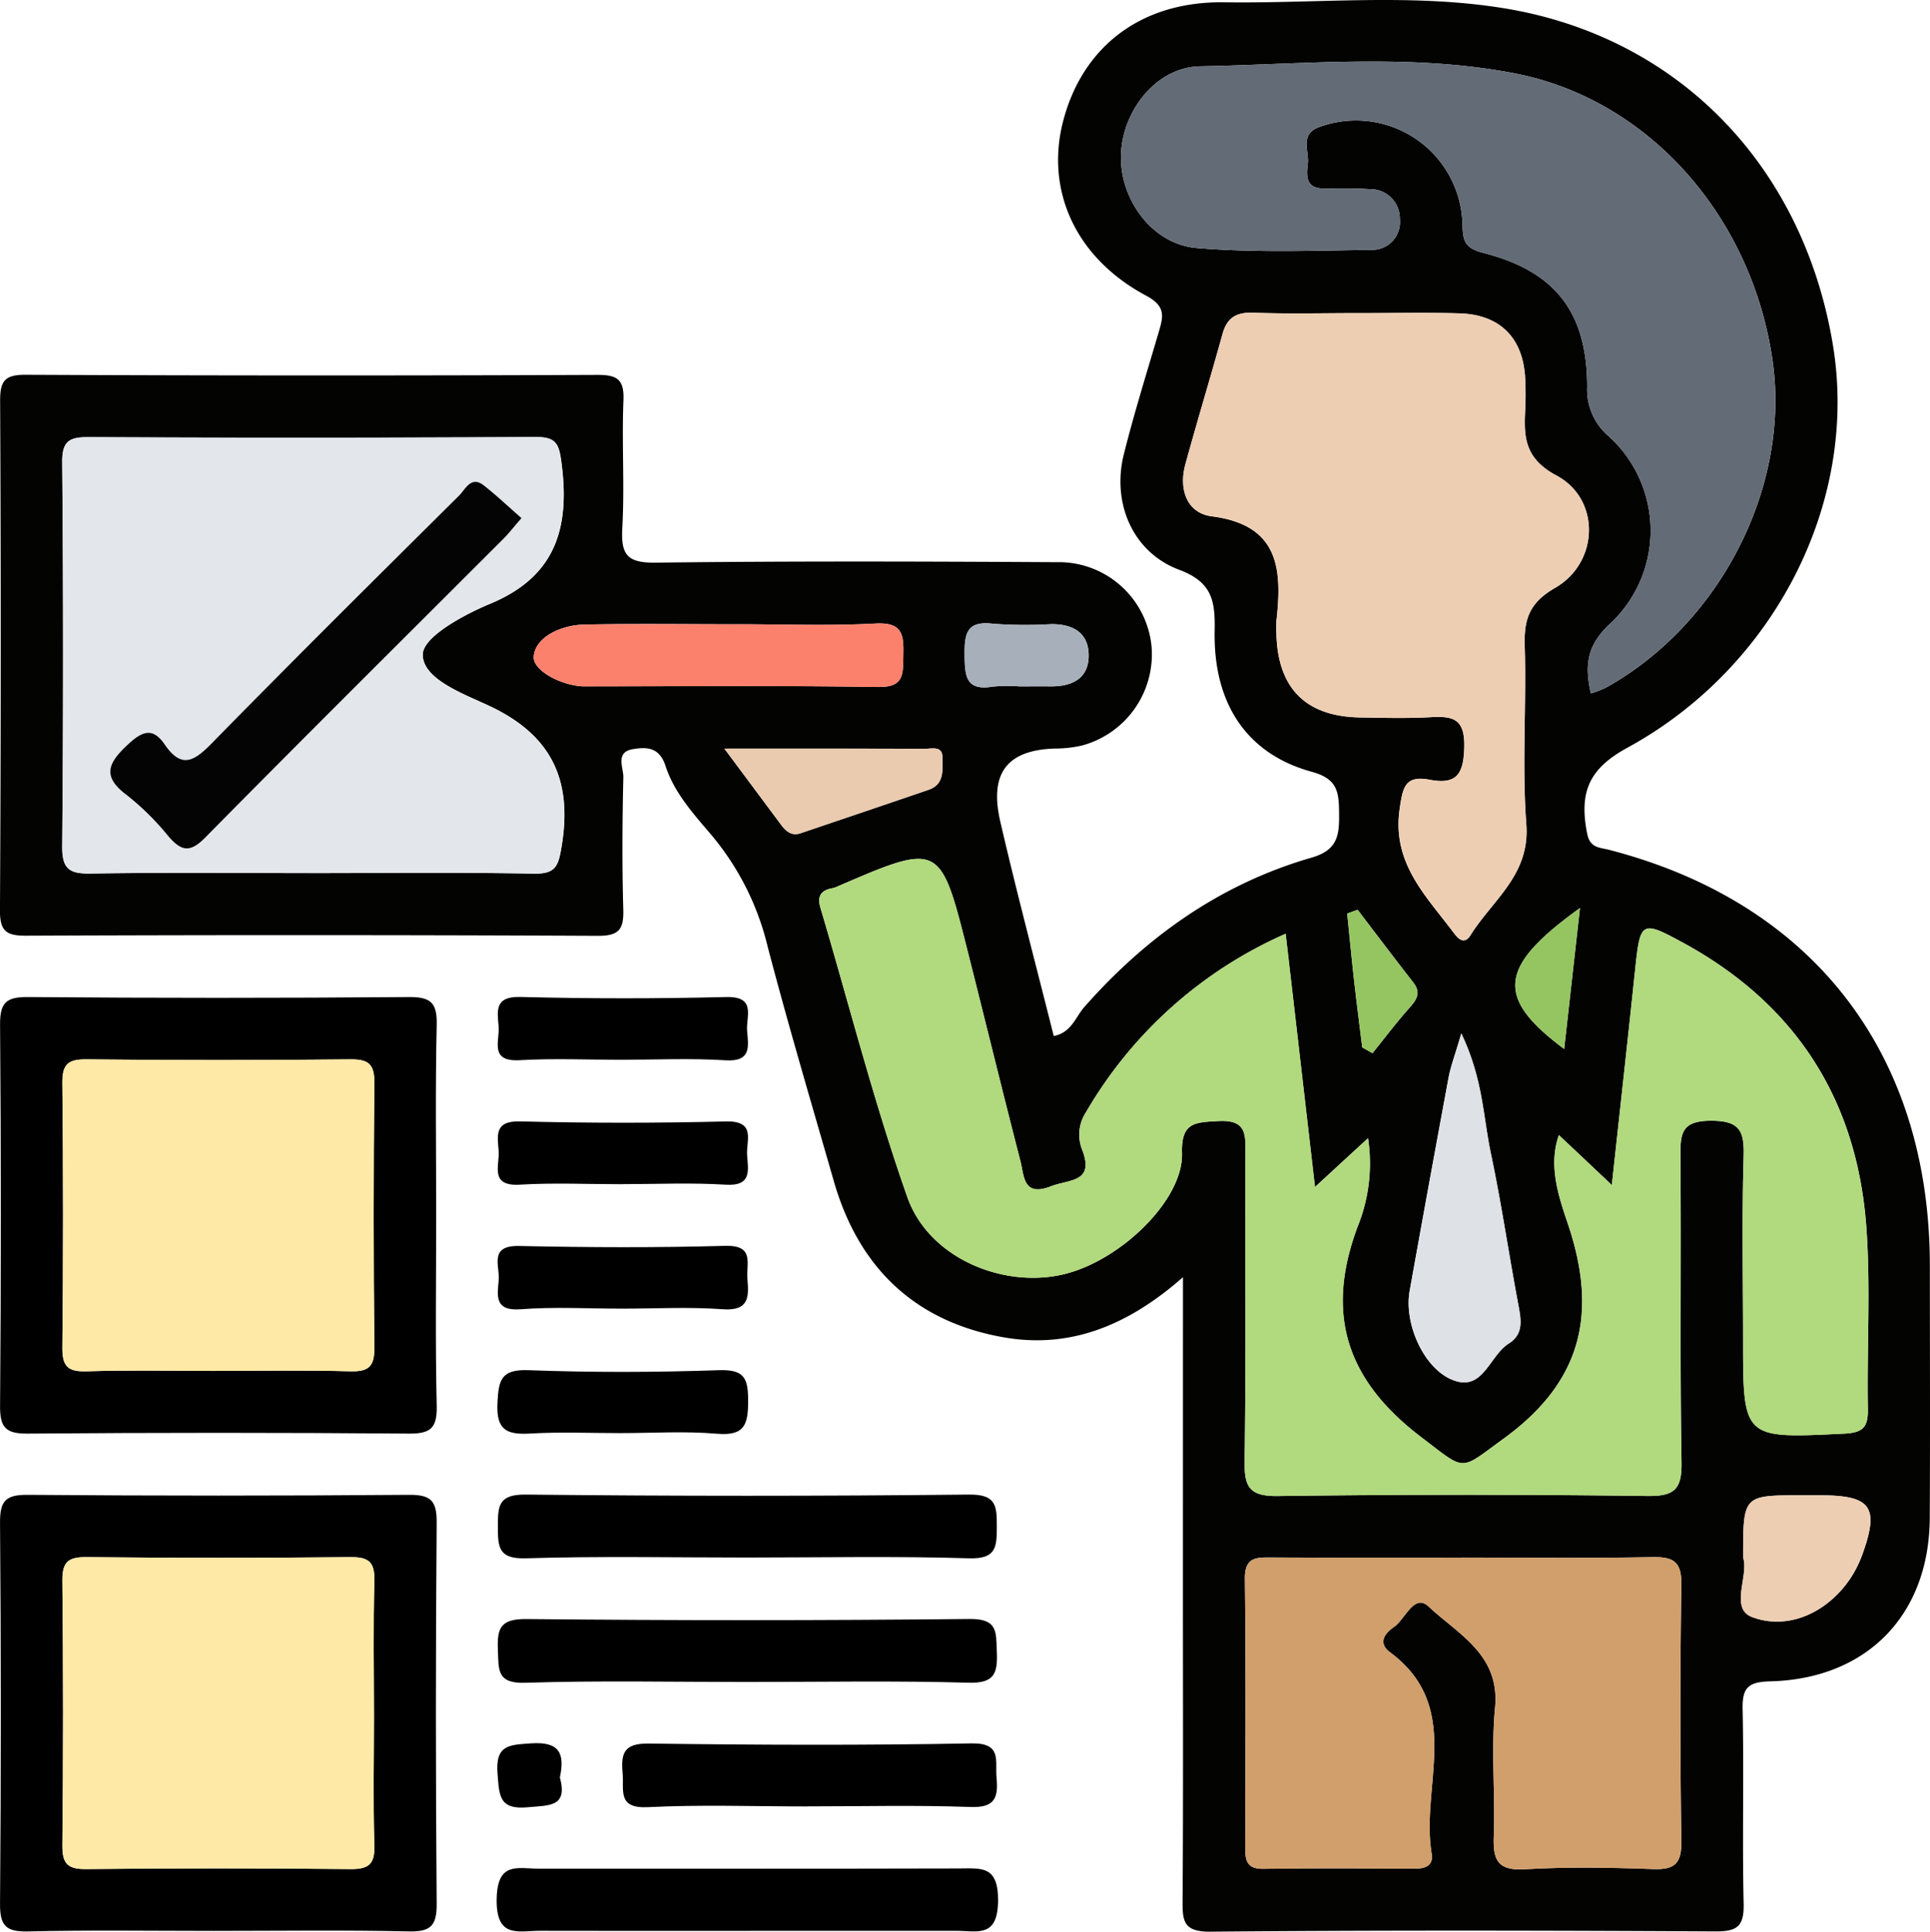 <svg xmlns="http://www.w3.org/2000/svg" xmlns:xlink="http://www.w3.org/1999/xlink" width="208.784" height="209" viewBox="0 0 208.784 209">
  <defs>
    <clipPath id="clip-path">
      <rect id="Rectángulo_350823" data-name="Rectángulo 350823" width="208.784" height="209" fill="none"/>
    </clipPath>
  </defs>
  <g id="Grupo_1018160" data-name="Grupo 1018160" clip-path="url(#clip-path)">
    <path id="Trazado_720320" data-name="Trazado 720320" d="M127.971,138.189c-5.936,5.224-12.2,7.759-19.37,6.507-9.591-1.676-15.7-7.514-18.391-16.869-2.435-8.465-4.938-16.913-7.173-25.432a29.488,29.488,0,0,0-5.921-11.865C75.14,88.187,72.964,85.851,72,82.887c-.669-2.068-2.037-2.078-3.534-1.832-1.94.32-1.01,2.005-1.034,3.037-.112,4.766-.141,9.539-.007,14.3.059,2.094-.405,2.873-2.724,2.862q-30.923-.145-61.848-.015c-2.094.007-2.87-.413-2.857-2.726Q.152,70.958.014,43.4c-.008-2.1.426-2.862,2.731-2.852q30.923.143,61.848.013c2.108-.008,2.944.428,2.85,2.737-.189,4.62.134,9.264-.125,13.878-.163,2.91.606,3.74,3.619,3.7,14.443-.175,28.89-.131,43.335-.049a10.08,10.08,0,0,1,10.3,9.115,10.216,10.216,0,0,1-7.585,10.735,13.356,13.356,0,0,1-2.91.312c-5.108.173-7.085,2.642-5.864,7.918,1.79,7.73,3.827,15.4,5.78,23.185,1.91-.365,2.355-2.05,3.3-3.128,6.728-7.636,14.763-13.329,24.575-16.168,2.9-.84,3.018-2.472,2.991-4.865-.024-2.272-.184-3.67-2.951-4.427-7.007-1.918-10.66-7.343-10.509-15.252.061-3.185-.23-5.255-3.827-6.6-5.043-1.887-7.31-7.234-6-12.489,1.118-4.474,2.5-8.884,3.8-13.311.493-1.671.723-2.737-1.4-3.873-7.625-4.079-10.906-11.39-8.961-18.885C117.128,4.991,123.5.122,132.44.249c10.082.144,20.228-.986,30.237.641,18.89,3.07,32.389,17.06,35.6,36.415,2.821,17.013-6.3,34.907-22.237,43.6-4.149,2.265-5.231,4.794-4.343,9.29.312,1.58,1.321,1.481,2.387,1.758,22.053,5.706,34.67,22.072,34.683,44.961.005,9.116.042,18.232-.01,27.348-.06,10.437-6.762,17.381-17.244,17.654-2.374.061-3.051.647-3,3.021.156,7.008-.046,14.026.112,21.034.054,2.4-.655,3.011-3.018,3-18.231-.1-36.465-.135-54.7.028-2.982.027-2.99-1.271-2.975-3.468.074-11.079.034-22.158.034-33.238Zm40.619-15.4-.234.117.3-.152c-1.224,3.4-.008,6.8.987,9.771,3.2,9.567,1.509,16.963-6.984,23.13-4.845,3.517-3.974,3.6-8.9-.144-8.047-6.12-10.454-13.227-6.918-22.743a18.227,18.227,0,0,0,1.144-9.615c-2.079,1.912-3.683,3.388-5.737,5.279-1.089-9.4-2.111-18.223-3.174-27.4a46.7,46.7,0,0,0-21.616,19.342,4.392,4.392,0,0,0-.4,4.008c1.395,3.581-1.388,3.2-3.381,3.974-3.019,1.174-2.881-1.121-3.285-2.69-1.955-7.583-3.807-15.193-5.729-22.786C101.7,91.118,101.686,91.122,90.392,96a2,2,0,0,1-.405.11c-1.213.239-1.6.889-1.232,2.114,3.1,10.452,5.784,21.053,9.408,31.321,2.281,6.462,10.126,9.811,16.68,8.376,6.216-1.36,13.178-8.042,13.024-13.152-.1-3.352,1.393-3.337,3.935-3.477,3.086-.169,2.937,1.481,2.927,3.585-.047,11.073.076,22.147-.089,33.218-.043,2.847.561,3.807,3.618,3.766q19.97-.27,39.945-.005c2.938.036,3.755-.707,3.7-3.681-.187-11.07-.017-22.146-.119-33.218-.023-2.47.249-3.687,3.286-3.7,3.139-.011,3.635,1.1,3.554,3.87-.193,6.582-.062,13.174-.062,19.762,0,10.826,0,10.758,10.955,10.22,2.067-.1,2.579-.741,2.545-2.683-.116-6.586.312-13.2-.174-19.757-1.016-13.709-7.657-24.049-19.81-30.666-4.545-2.474-4.644-2.348-5.2,2.981-.8,7.622-1.646,15.238-2.513,23.234-2.176-2.06-3.971-3.758-5.778-5.438M33.358,94.465c8.122,0,16.246-.094,24.366.057,2.422.045,2.681-.818,3.043-3.023,1.179-7.2-1.171-12.021-7.906-15.157C50.1,75.055,45.7,73.461,45.735,70.8c.025-1.894,4.426-4.29,7.284-5.475,7.153-2.965,8.631-8.275,7.725-15.227-.269-2.062-.552-2.83-2.809-2.816q-24.156.148-48.313.014c-2.046-.008-2.909.342-2.889,2.7q.179,20.794,0,41.591c-.023,2.5.843,2.958,3.1,2.921,7.84-.125,15.683-.048,23.526-.048M172.1,75.029a12.962,12.962,0,0,0,1.614-.623c12.4-6.89,19.986-21.769,18.041-35.378-2.228-15.587-13.374-28.3-27.943-31.1-11.227-2.157-22.655-.961-33.984-.752-4.88.089-8.578,5.052-8.568,9.885.01,4.684,3.459,9.374,8.207,9.771,6.266.525,12.6.285,18.909.2a3.005,3.005,0,0,0,3.055-3.346,3.164,3.164,0,0,0-3.234-3.214c-1.673-.133-3.363-.07-5.046-.081-1.964-.013-1.812-1.477-1.672-2.68.158-1.363-.9-3.183,1.2-3.955a11.527,11.527,0,0,1,15.532,10.525c.04,1.784.223,2.562,2.254,3.08,7.833,2,11.226,6.478,11.236,14.493a6.611,6.611,0,0,0,2.367,5.38,13.776,13.776,0,0,1,.111,20.251c-2.486,2.293-2.79,4.463-2.077,7.544M146.936,33.877c-3.782,0-7.567.1-11.344-.041-1.84-.067-2.849.525-3.341,2.3-1.3,4.713-2.729,9.391-4.019,14.108-.733,2.683.147,5.273,2.862,5.622,7.308.942,7.612,5.729,6.989,11.316a9.823,9.823,0,0,0-.005,1.26c.1,5.972,3.135,9.077,9.019,9.182,2.521.045,5.049.109,7.563-.022,2.357-.123,3.81,0,3.745,3.187-.061,2.945-.8,4.134-3.73,3.578-2.668-.506-2.921.779-3.265,3.191-.828,5.817,2.824,9.333,5.8,13.3.56.747,1.189,1.414,1.891.293,2.364-3.779,6.423-6.489,6.014-11.947-.479-6.407.023-12.882-.173-19.32-.088-2.892.5-4.672,3.289-6.281,4.766-2.747,4.941-9.589.149-12.15-3.418-1.828-3.545-4.108-3.387-7.088.06-1.118.051-2.243,0-3.361-.2-4.423-2.7-6.973-7.128-7.1-3.639-.1-7.284-.021-10.926-.024m11.237,134.65c-6.866,0-13.733.02-20.6-.015-1.652-.008-2.935-.079-2.906,2.307.113,9.667.06,19.336.032,29,0,1.418.115,2.407,1.973,2.377,5.463-.086,10.929-.045,16.394-.022,1.162.005,2.017-.352,1.8-1.638-1.221-7.31,3.5-15.847-4.507-21.774-1.326-.981-.579-2.053.405-2.711,1.256-.84,2.195-3.729,3.79-2.222,3.164,2.988,7.731,5.166,7.175,10.935-.442,4.581.033,9.244-.137,13.862-.093,2.546.353,3.794,3.342,3.618,4.608-.27,9.248-.192,13.867-.021,2.358.088,3.117-.589,3.081-3.021q-.206-13.87,0-27.743c.037-2.464-.819-3.028-3.113-2.985-6.863.132-13.732.047-20.6.048m-.089-56.712c-.7,2.4-1.15,3.55-1.373,4.741q-2.153,11.557-4.219,23.129c-.656,3.642,1.7,8.833,5.107,9.773,2.905.8,3.608-2.84,5.61-4.089,1.6-1,1.363-2.5,1.059-4.1-1.041-5.5-1.839-11.049-3-16.523-.824-3.887-.83-7.994-3.186-12.933M79.577,67.541c-5.469,0-10.94-.077-16.407.035-2.473.051-5.3,1.362-5.433,3.479-.088,1.471,2.868,3.073,5.277,3.206.14.008.28,0,.421,0,10.517,0,21.037-.1,31.552.068,2.839.045,2.691-1.394,2.732-3.352.046-2.2.008-3.68-3-3.516-5.033.274-10.093.075-15.142.077M188.568,168.5c.653,1.957-1.49,5.537.976,6.461,3.438,1.288,7.193-.054,9.795-3.084a11.819,11.819,0,0,0,2.083-3.568c1.928-5.273,1.023-6.522-4.521-6.523h-2.094c-6.239,0-6.239,0-6.239,6.714M78.363,81,84.5,89.242c.529.71,1.139,1.24,2.112.91,4.616-1.565,9.235-3.119,13.845-4.7,1.764-.605,1.489-2.221,1.493-3.534,0-1.246-1.168-.9-1.9-.9C93.126,80.986,86.206,81,78.363,81M110.3,74.265c1.113,0,2.227-.008,3.341,0,2.425.023,4.233-.926,4.127-3.551-.1-2.367-1.85-3.213-4.085-3.183a46.992,46.992,0,0,1-6.258-.045c-2.873-.352-3.1,1.1-3.072,3.394.024,2.218.1,3.9,3.028,3.411a18.133,18.133,0,0,1,2.919-.027m36.562,24.169-1.125.411c.248,2.42.477,4.842.748,7.259s.584,4.812.879,7.217l1.11.63c1.3-1.609,2.541-3.266,3.912-4.809.807-.909,1.422-1.665.492-2.855-2.032-2.6-4.014-5.233-6.015-7.853m24.056-.189c-8.853,6.372-9.182,9.669-1.708,15.252.568-5.066,1.112-9.924,1.708-15.252" transform="translate(0 0)" fill="#030302"/>
    <path id="Trazado_720321" data-name="Trazado 720321" d="M47.187,151.716c0,6.87-.1,13.743.056,20.609.055,2.382-.632,3.027-3.008,3.008q-20.609-.168-41.221,0c-2.377.019-3.026-.631-3.006-3.007q.168-20.609,0-41.22c-.019-2.377.631-3.027,3.007-3.007q20.609.168,41.22,0c2.377-.019,3.063.627,3.008,3.008-.157,6.867-.056,13.739-.056,20.61M23.2,168.546c4.9,0,9.81-.091,14.71.044,2.021.056,2.607-.563,2.586-2.583q-.148-14.289,0-28.58c.021-2.017-.563-2.606-2.584-2.585q-14.288.148-28.58,0c-2.017-.02-2.606.563-2.585,2.584q.148,14.288,0,28.58c-.021,2.017.559,2.647,2.584,2.585,4.619-.139,9.246-.044,13.869-.044" transform="translate(-0.001 -20.222)"/>
    <path id="Trazado_720322" data-name="Trazado 720322" d="M23.2,239.233c-6.73,0-13.463-.1-20.189.056-2.383.056-3.026-.634-3.006-3.009q.168-20.609,0-41.221c-.019-2.377.633-3.025,3.008-3.006q20.609.168,41.221,0c2.377-.019,3.025.633,3.006,3.008q-.168,20.609,0,41.22c.019,2.378-.629,3.06-3.009,3.007-7.007-.157-14.02-.056-21.03-.056m17.252-23.141c0-4.9-.091-9.81.044-14.71.056-2.02-.563-2.607-2.583-2.586q-14.289.148-28.58,0c-2.016-.021-2.606.563-2.585,2.583q.148,14.289,0,28.58c-.021,2.016.563,2.606,2.583,2.585q14.289-.148,28.58,0c2.016.02,2.647-.559,2.585-2.584-.139-4.619-.044-9.246-.044-13.869" transform="translate(-0.001 -30.318)"/>
    <path id="Trazado_720323" data-name="Trazado 720323" d="M90.946,198.834c-7.992,0-15.989-.16-23.974.083-2.966.09-3.016-1.225-3.015-3.449s.053-3.48,3.012-3.448q23.973.259,47.951,0c2.957-.032,3.013,1.224,3.012,3.447s-.045,3.54-3.013,3.449c-7.985-.243-15.982-.083-23.974-.083" transform="translate(-10.097 -30.313)"/>
    <path id="Trazado_720324" data-name="Trazado 720324" d="M90.877,214.821c-7.993,0-15.99-.171-23.975.086-3.086.1-2.855-1.422-2.945-3.516-.1-2.35.234-3.407,3.077-3.379q23.974.242,47.953-.007c3.075-.035,2.851,1.422,2.942,3.514.1,2.352-.226,3.462-3.077,3.38-7.986-.227-15.982-.079-23.975-.079" transform="translate(-10.094 -32.837)"/>
    <path id="Trazado_720325" data-name="Trazado 720325" d="M91.235,246.8c-7.572,0-15.143.013-22.715-.008-2.356-.006-4.809.893-4.719-3.468.083-4.051,2.26-3.253,4.511-3.254,15.142,0,30.286.018,45.429-.021,2.469-.006,4.329-.367,4.3,3.493-.034,4.062-2.259,3.254-4.509,3.256q-11.148.006-22.294,0" transform="translate(-10.071 -37.889)"/>
    <path id="Trazado_720326" data-name="Trazado 720326" d="M99.943,230.81c-5.748,0-11.507-.208-17.241.079-3.351.168-2.562-1.853-2.729-3.7-.2-2.166.172-3.217,2.815-3.182,11.635.155,23.275.2,34.908-.017,3.347-.063,2.558,1.859,2.727,3.7.2,2.167-.167,3.277-2.817,3.18-5.881-.214-11.775-.067-17.663-.067" transform="translate(-12.618 -35.361)"/>
    <path id="Trazado_720327" data-name="Trazado 720327" d="M77.239,134.882c-3.645,0-7.3-.161-10.932.047-3.315.189-2.138-2.114-2.27-3.653-.14-1.644-.48-3.262,2.326-3.189q11.136.285,22.286.008c3.311-.08,2.135,2.125,2.266,3.664.141,1.642.492,3.358-2.326,3.181-3.77-.236-7.567-.058-11.351-.058" transform="translate(-10.094 -20.22)"/>
    <path id="Trazado_720328" data-name="Trazado 720328" d="M77.261,150.87c-3.645,0-7.3-.168-10.931.05-3.3.2-2.18-2.08-2.291-3.635-.115-1.618-.531-3.282,2.3-3.209q11.138.284,22.286.005c3.3-.083,2.179,2.088,2.288,3.642.115,1.617.54,3.38-2.3,3.2-3.77-.232-7.567-.057-11.351-.057" transform="translate(-10.094 -22.744)"/>
    <path id="Trazado_720329" data-name="Trazado 720329" d="M77.337,166.858c-3.645,0-7.306-.212-10.928.067-2.865.221-2.517-1.507-2.366-3.147.139-1.512-1.117-3.774,2.216-3.7,7.426.162,14.861.192,22.285-.015,3.223-.09,2.255,1.945,2.4,3.568.173,1.963.186,3.5-2.675,3.293-3.625-.268-7.284-.065-10.929-.065" transform="translate(-10.091 -25.268)"/>
    <path id="Trazado_720330" data-name="Trazado 720330" d="M77.161,182.844c-3.225,0-6.457-.142-9.67.046-2.535.147-3.739-.314-3.591-3.3.124-2.515.394-3.663,3.365-3.553,6.86.254,13.74.236,20.6,0,2.777-.094,3.152.909,3.152,3.328,0,2.535-.369,3.8-3.35,3.548-3.48-.3-7-.069-10.508-.069" transform="translate(-10.086 -27.788)"/>
    <path id="Trazado_720331" data-name="Trazado 720331" d="M70.651,227.663c.883,3.241-1.169,3.011-3.461,3.228-3.136.3-3.095-1.267-3.283-3.633-.25-3.139,1.273-3.116,3.645-3.278,3.068-.208,3.648,1.1,3.1,3.683" transform="translate(-10.084 -35.355)"/>
    <path id="Trazado_720332" data-name="Trazado 720332" d="M185.216,140.19l5.764,5.455c.867-7.994,1.714-15.612,2.513-23.233.559-5.329.658-5.455,5.2-2.981,12.153,6.616,18.793,16.956,19.81,30.666.486,6.553.058,13.17.174,19.756.034,1.942-.478,2.581-2.544,2.682-10.96.538-10.956.607-10.956-10.219,0-6.588-.131-13.179.062-19.762.081-2.767-.415-3.881-3.554-3.87-3.037.011-3.309,1.228-3.286,3.7.1,11.072-.068,22.147.119,33.217.051,2.974-.766,3.718-3.7,3.681q-19.971-.248-39.946.006c-3.057.041-3.66-.919-3.618-3.766.166-11.071.042-22.146.089-33.218.009-2.1.158-3.754-2.927-3.585-2.542.139-4.036.125-3.935,3.476.153,5.111-6.808,11.792-13.024,13.152-6.554,1.434-14.4-1.915-16.68-8.376-3.624-10.268-6.3-20.869-9.408-31.322-.363-1.224.02-1.875,1.232-2.114a1.946,1.946,0,0,0,.405-.11c11.294-4.883,11.306-4.885,14.282,6.873,1.922,7.592,3.774,15.2,5.729,22.785.4,1.57.266,3.865,3.286,2.691,1.992-.776,4.775-.393,3.38-3.974a4.392,4.392,0,0,1,.4-4.008A46.7,46.7,0,0,1,155.7,118.447c1.064,9.18,2.085,18,3.174,27.4l5.737-5.279a18.209,18.209,0,0,1-1.144,9.615c-3.536,9.515-1.129,16.623,6.918,22.744,4.922,3.743,4.051,3.661,8.9.143,8.494-6.166,10.184-13.563,6.984-23.129-1-2.976-2.211-6.369-.987-9.771l-.057.018" transform="translate(-16.613 -17.42)" fill="#b1d97d"/>
    <path id="Trazado_720333" data-name="Trazado 720333" d="M34.62,103.329c-7.843,0-15.686-.077-23.527.049-2.256.036-3.122-.418-3.1-2.921q.188-20.795,0-41.591c-.02-2.357.843-2.707,2.889-2.7q24.156.1,48.313-.015c2.255-.013,2.54.755,2.809,2.816.906,6.953-.572,12.261-7.725,15.227-2.857,1.184-7.258,3.581-7.284,5.474-.035,2.658,4.361,4.251,7.125,5.538,6.735,3.136,9.085,7.957,7.906,15.158-.361,2.206-.621,3.068-3.043,3.022-8.119-.151-16.243-.057-24.365-.057m23.052-38.4C56.29,63.717,55,62.5,53.615,61.4s-2,.4-2.674,1.07c-8.953,8.887-17.911,17.77-26.736,26.782-1.885,1.925-3.27,2.882-5.121.175-1.259-1.84-2.362-1.516-3.961-.033-2.148,2-2.9,3.452-.135,5.505a28.7,28.7,0,0,1,4.474,4.428c1.357,1.577,2.3,1.89,3.977.184C34.165,88.63,45.012,77.87,55.811,67.065c.484-.484.9-1.033,1.86-2.139" transform="translate(-1.262 -8.864)" fill="#e3e6ea"/>
    <path id="Trazado_720334" data-name="Trazado 720334" d="M194.829,76.278c-.713-3.081-.409-5.25,2.078-7.543a13.777,13.777,0,0,0-.111-20.251,6.612,6.612,0,0,1-2.368-5.381c-.009-8.015-3.4-12.5-11.236-14.493-2.031-.518-2.213-1.3-2.254-3.08A11.528,11.528,0,0,0,165.406,15c-2.092.771-1.037,2.592-1.195,3.955-.14,1.2-.291,2.667,1.672,2.68,1.683.011,3.372-.051,5.046.081a3.165,3.165,0,0,1,3.234,3.214,3.005,3.005,0,0,1-3.056,3.346c-6.3.088-12.642.328-18.908-.2-4.748-.4-8.2-5.087-8.207-9.771-.011-4.832,3.688-9.8,8.568-9.885,11.328-.209,22.756-1.4,33.984.752,14.568,2.8,25.715,15.51,27.942,31.1,1.945,13.609-5.636,28.488-18.04,35.379a13.172,13.172,0,0,1-1.615.622" transform="translate(-22.731 -1.248)" fill="#636b76"/>
    <path id="Trazado_720335" data-name="Trazado 720335" d="M170.927,40.221c3.642,0,7.286-.082,10.926.023,4.428.127,6.924,2.676,7.127,7.1.051,1.118.061,2.243,0,3.361-.158,2.981-.031,5.261,3.387,7.088,4.792,2.563,4.616,9.4-.149,12.15-2.791,1.608-3.377,3.39-3.289,6.281.195,6.437-.307,12.912.173,19.32.408,5.459-3.65,8.169-6.014,11.947-.7,1.121-1.331.454-1.891-.293-2.974-3.966-6.627-7.482-5.8-13.3.344-2.411.6-3.7,3.265-3.19,2.931.556,3.669-.633,3.73-3.579.065-3.182-1.388-3.31-3.746-3.186-2.515.131-5.042.066-7.562.021-5.884-.1-8.916-3.209-9.019-9.181a9.823,9.823,0,0,1,.005-1.26c.623-5.587.319-10.373-6.989-11.316-2.716-.35-3.594-2.94-2.862-5.622,1.289-4.717,2.715-9.4,4.019-14.108.492-1.776,1.5-2.368,3.34-2.3,3.777.138,7.563.041,11.345.043" transform="translate(-23.992 -6.342)" fill="#eeceb2"/>
    <path id="Trazado_720336" data-name="Trazado 720336" d="M183.417,200.109c6.866,0,13.734.084,20.6-.048,2.295-.044,3.15.52,3.113,2.985q-.207,13.87,0,27.743c.036,2.432-.723,3.108-3.081,3.021-4.618-.171-9.258-.249-13.867.022-2.99.175-3.436-1.072-3.342-3.618.169-4.618-.3-9.281.136-13.862.557-5.769-4.01-7.946-7.174-10.934-1.6-1.507-2.534,1.381-3.79,2.222-.984.659-1.731,1.73-.4,2.711,8.009,5.928,3.286,14.465,4.507,21.775.215,1.285-.64,1.642-1.8,1.638-5.465-.024-10.931-.064-16.394.021-1.859.029-1.977-.958-1.973-2.377.028-9.669.081-19.338-.033-29-.028-2.387,1.255-2.315,2.907-2.307,6.866.035,13.733.014,20.6.014" transform="translate(-25.244 -31.582)" fill="#d19f6b"/>
    <path id="Trazado_720337" data-name="Trazado 720337" d="M186.648,132.775c2.355,4.939,2.361,9.045,3.186,12.933,1.16,5.474,1.958,11.023,3,16.523.3,1.6.541,3.1-1.059,4.1-2,1.25-2.7,4.891-5.61,4.089-3.407-.94-5.763-6.131-5.107-9.773q2.086-11.568,4.219-23.128c.222-1.191.669-2.34,1.373-4.742" transform="translate(-28.565 -20.96)" fill="#dee1e5"/>
    <path id="Trazado_720338" data-name="Trazado 720338" d="M90.4,80.184c5.049,0,10.108.2,15.142-.076,3.009-.163,3.047,1.32,3,3.517-.041,1.957.107,3.4-2.732,3.351-10.516-.169-21.035-.067-31.553-.067-.14,0-.28,0-.42,0-2.409-.132-5.365-1.735-5.277-3.206.128-2.116,2.959-3.427,5.433-3.478,5.467-.113,10.938-.035,16.407-.036" transform="translate(-10.823 -12.644)" fill="#fc816d"/>
    <path id="Trazado_720339" data-name="Trazado 720339" d="M223.871,198.833c0-6.714,0-6.714,6.239-6.714H232.2c5.544,0,6.449,1.251,4.52,6.523a11.8,11.8,0,0,1-2.082,3.568c-2.6,3.03-6.356,4.372-9.795,3.084-2.466-.924-.323-4.5-.976-6.461" transform="translate(-35.303 -30.329)" fill="#edceb2"/>
    <path id="Trazado_720340" data-name="Trazado 720340" d="M93.053,96.177c7.843,0,14.763-.011,21.682.017.733,0,1.906-.345,1.9.9,0,1.314.271,2.929-1.493,3.535-4.609,1.583-9.228,3.139-13.845,4.7-.974.33-1.583-.2-2.111-.911-1.873-2.515-3.745-5.032-6.135-8.244" transform="translate(-14.69 -15.179)" fill="#eacbaf"/>
    <path id="Trazado_720341" data-name="Trazado 720341" d="M129.858,86.908a18.036,18.036,0,0,0-2.919.026c-2.926.488-3-1.192-3.027-3.411-.025-2.291.2-3.746,3.071-3.395a46.849,46.849,0,0,0,6.258.045c2.235-.029,3.989.816,4.085,3.183.106,2.626-1.7,3.574-4.127,3.551-1.113-.01-2.227,0-3.341,0" transform="translate(-19.561 -12.641)" fill="#a7afba"/>
    <path id="Trazado_720342" data-name="Trazado 720342" d="M174.178,116.887c2,2.62,3.983,5.257,6.015,7.854.931,1.19.316,1.946-.491,2.855-1.371,1.544-2.616,3.2-3.913,4.809l-1.11-.63c-.295-2.405-.608-4.809-.879-7.216s-.5-4.84-.747-7.259l1.124-.412" transform="translate(-27.319 -18.452)" fill="#95c561"/>
    <path id="Trazado_720343" data-name="Trazado 720343" d="M201.643,116.663c-.6,5.328-1.14,10.186-1.708,15.252-7.474-5.583-7.145-8.879,1.708-15.252" transform="translate(-30.727 -18.417)" fill="#95c561"/>
    <path id="Trazado_720344" data-name="Trazado 720344" d="M200.22,145.763l-.3.152c.077-.039.156-.078.241-.125a.269.269,0,0,1,.064-.027" transform="translate(-31.56 -23.011)" fill="#b1d97d"/>
    <path id="Trazado_720345" data-name="Trazado 720345" d="M24.467,169.81c-4.623,0-9.25-.1-13.869.044-2.024.061-2.6-.568-2.584-2.585q.147-14.289,0-28.58c-.021-2.02.568-2.6,2.585-2.584q14.288.148,28.58,0c2.02-.021,2.6.568,2.584,2.585q-.148,14.289,0,28.58c.021,2.019-.565,2.639-2.586,2.583-4.9-.135-9.806-.044-14.71-.044" transform="translate(-1.265 -21.486)" fill="#fee9a6"/>
    <path id="Trazado_720346" data-name="Trazado 720346" d="M41.719,217.356c0,4.623-.1,9.25.044,13.869.061,2.024-.569,2.6-2.585,2.584q-14.289-.148-28.58,0c-2.02.021-2.6-.569-2.583-2.585q.147-14.289,0-28.58c-.021-2.02.569-2.6,2.585-2.583q14.289.147,28.58,0c2.02-.021,2.638.566,2.583,2.586-.135,4.9-.044,9.806-.044,14.71" transform="translate(-1.265 -31.582)" fill="#fee9a6"/>
    <path id="Trazado_720347" data-name="Trazado 720347" d="M58.647,65.836c-.958,1.106-1.376,1.655-1.86,2.139C45.987,78.78,35.14,89.54,24.415,100.419c-1.681,1.705-2.62,1.393-3.977-.184a28.7,28.7,0,0,0-4.474-4.428C13.2,93.753,13.951,92.3,16.1,90.3c1.6-1.483,2.7-1.807,3.961.033,1.851,2.707,3.236,1.75,5.121-.175,8.826-9.012,17.783-17.895,26.736-26.782.673-.668,1.278-2.177,2.674-1.07s2.675,2.318,4.057,3.528" transform="translate(-2.237 -9.774)" fill="#040404"/>
  </g>
</svg>
